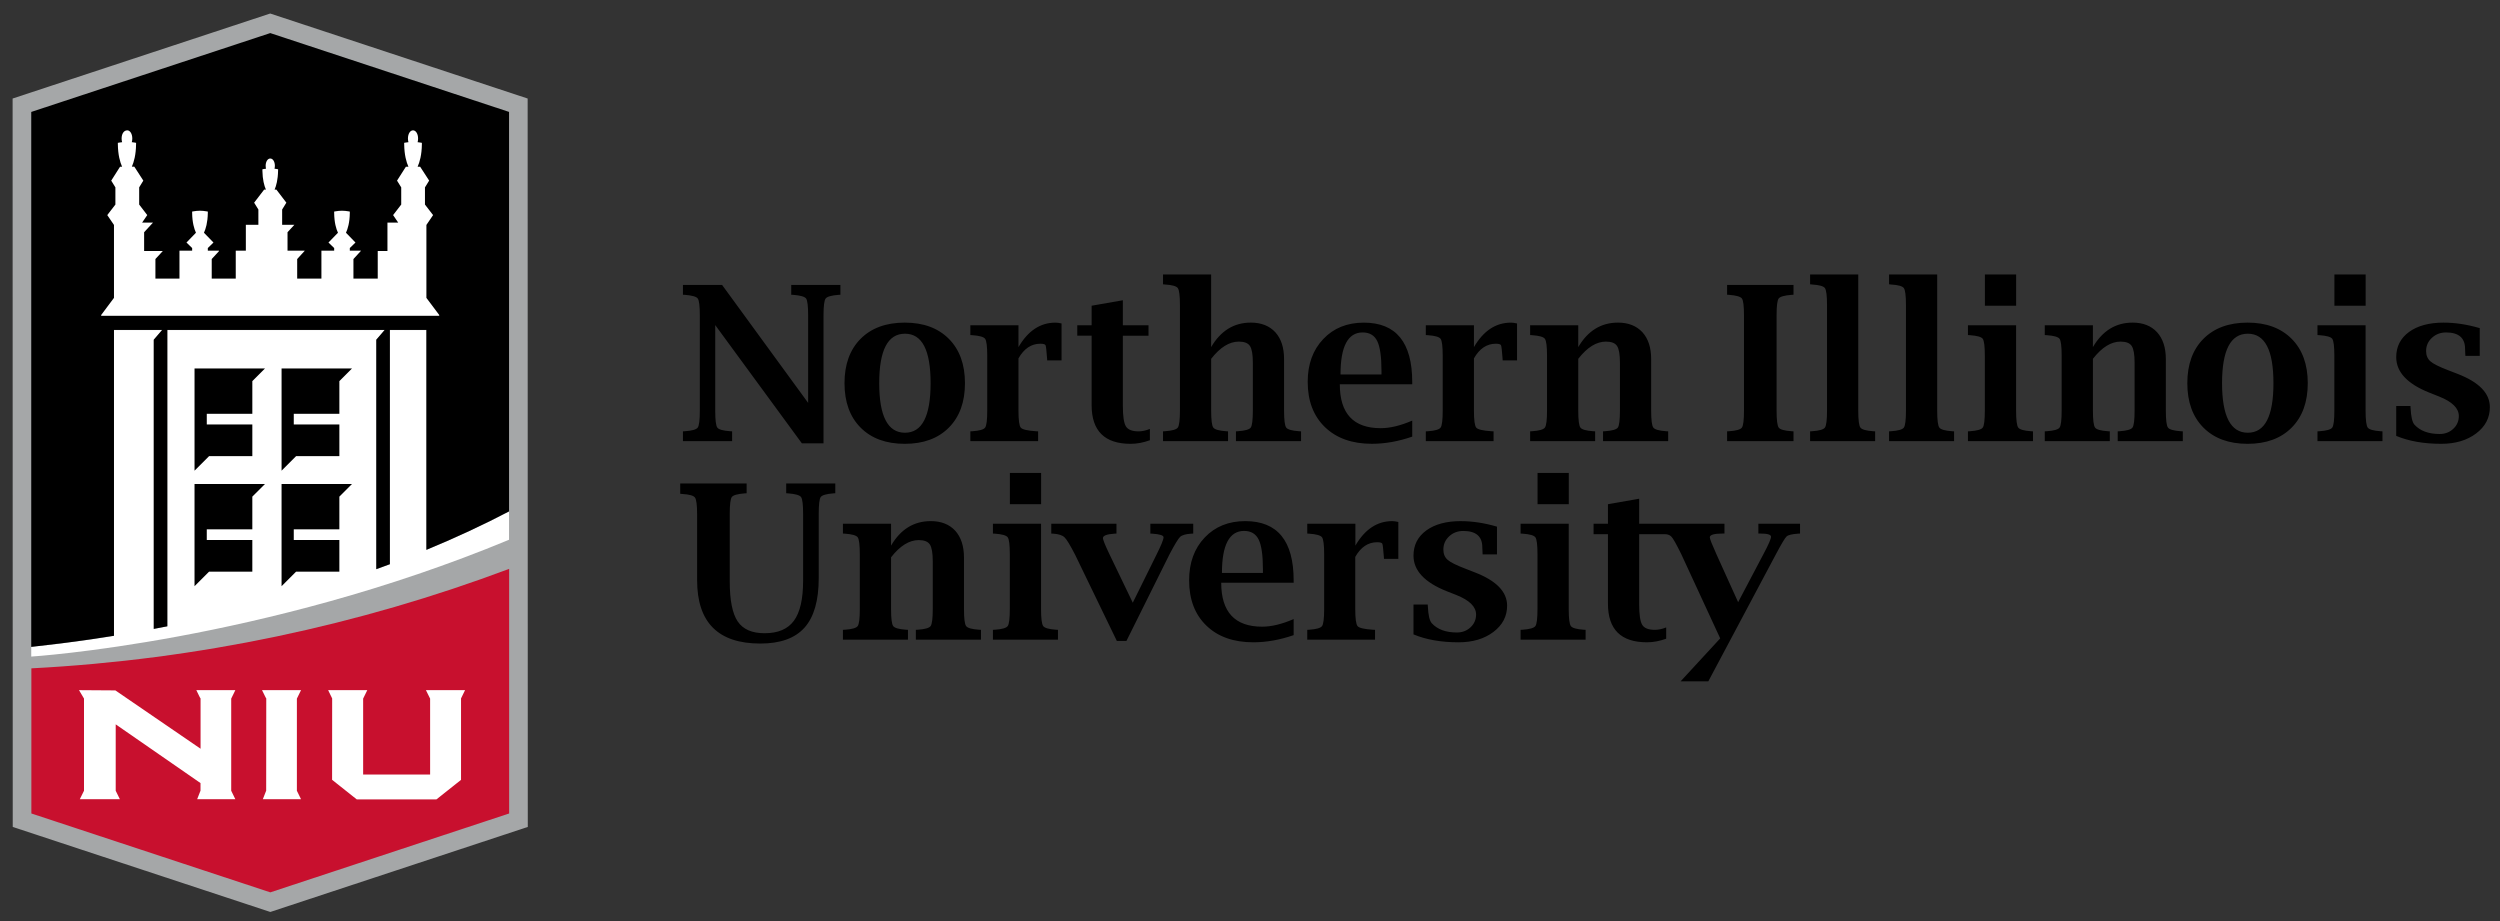 <svg viewBox="0 0 110.038 40.546" xmlns="http://www.w3.org/2000/svg"><rect x="0" y="0" width="110.038" height="40.546" fill="#333333" stroke="none"/><g transform="matrix(.625 0 0 -.625 -320.938 237.868)"><path d="m550.66 373.65-18.13 5.987-18.141-5.987.009-51.298 18.139-5.988 18.133 5.988z" fill="#a5a7a8"/><path d="m515.71 323.3 16.827-5.555 16.82 5.555v17.227c-10.556-3.961-21.861-6.391-33.647-7.006z" fill="#c8102e"/><path d="m549.35 344.57c-1.815-.951-3.76-1.858-5.821-2.709v15.485h-2.572v-16.495c-.317-.119-.636-.236-.957-.353v16.161l.591.687h-15.306v-20.868c-.319-.063-.637-.123-.957-.183v20.364l.591.687h-3.393v-21.536c-.506-.081-1.014-.161-1.527-.236-1.444-.212-2.879-.391-4.298-.545v-.679s16.315 1.031 33.649 8.227z" fill="#fff"/><g transform="matrix(.8 0 0 -.8 514.39 379.64)"><path d="m22.676 1.727-21.037 6.941v47.09c1.775-.193 3.569-.417 5.373-.682.641-.094 1.276-.194 1.91-.295v-26.92h4.24l-.738.859v25.455c.4-.075.797-.15 1.195-.229v-26.086h19.133l-.738.859v20.199c.401-.145.799-.291 1.195-.439v-20.619h3.215v19.357c2.576-1.064 5.009-2.198 7.277-3.387v-35.164l-21.025-6.941zm78.594 21.25v.865l.176.018c.626.037 1.001.142 1.125.314.124.172.188.672.188 1.498v9.283c0 .83-.064 1.33-.188 1.5-.124.171-.499.277-1.125.32l-.176.01v.865h5.723v-.865l-.174-.01c-.621-.044-.996-.149-1.123-.32-.126-.17-.188-.67-.188-1.5v-4.555c.396-.507.798-.887 1.203-1.139.405-.25.815-.375 1.23-.375.484 0 .81.127.98.385.171.256.256.748.256 1.473v4.211c0 .83-.062 1.33-.186 1.5-.124.171-.502.277-1.135.32l-.166.01v.865h5.732v-.865l-.176-.01c-.626-.044-1.003-.149-1.129-.32-.128-.17-.191-.67-.191-1.5v-4.527c0-1.009-.256-1.797-.77-2.367-.521-.564-1.242-.848-2.158-.848-.744 0-1.406.18-1.988.539-.581.36-1.083.898-1.504 1.617v-6.393h-4.238zm56.963 0v.863l.178.02c.626.037 1 .142 1.125.314.122.172.186.672.186 1.498v9.283c0 .83-.063 1.33-.186 1.5-.125.171-.499.277-1.125.32l-.178.01v.863h5.725v-.863l-.176-.01c-.621-.044-.995-.149-1.121-.32-.126-.17-.189-.67-.189-1.5v-11.979h-4.238zm6.951 0v.863l.176.02c.626.037 1 .142 1.125.314.122.172.186.672.186 1.498v9.283c0 .83-.063 1.33-.186 1.5-.125.171-.499.277-1.125.32l-.176.01v.863h5.723v-.863l-.174-.01c-.621-.044-.997-.149-1.123-.32-.126-.17-.189-.67-.189-1.5v-11.979h-4.236zm8.436 0v2.75h2.75v-2.75zm30.768 0v2.75h2.75v-2.75zm-145.38.92v.865l.176.008c.632.05 1.009.158 1.129.324.121.166.182.662.182 1.488v8.381c0 .826-.062 1.324-.186 1.494-.124.169-.499.276-1.125.318l-.176.01v.865h4.33v-.865l-.168-.01c-.631-.043-1.01-.15-1.133-.318-.125-.17-.186-.668-.186-1.494v-7.531l7.629 10.412h1.904v-11.262c0-.826.062-1.322.188-1.488.124-.166.501-.274 1.131-.324l.168-.008v-.865h-4.33v.865l.176.008c.634.05 1.012.158 1.133.324.119.166.18.662.18 1.488v7.699l-7.576-10.385h-3.445zm91.918 0v.863l.178.01c.631.049 1.007.158 1.127.324.121.168.182.662.182 1.488v8.383c0 .825-.062 1.322-.186 1.492s-.499.276-1.123.318l-.178.01v.863h5.846v-.863l-.168-.01c-.632-.043-1.009-.148-1.133-.318-.124-.17-.188-.667-.188-1.492v-8.383c0-.826.06-1.321.182-1.488.121-.166.501-.275 1.139-.324l.168-.01v-.863h-5.846zm-53.191 1.348-2.75.482v1.719h-1.264v.92h1.264v6.115c0 1.134.286 1.984.859 2.551.573.568 1.432.852 2.578.852.551 0 1.115-.106 1.691-.316v-.996c-.354.144-.685.215-.994.215-.564 0-.935-.146-1.115-.438-.179-.291-.27-.893-.27-1.803v-6.18h2.258v-.92h-2.258v-2.201zm-19.197 1.969c-1.649 0-2.946.478-3.891 1.428-.944.951-1.416 2.252-1.416 3.906 0 1.655.472 2.958 1.416 3.908.945.951 2.242 1.428 3.891 1.428 1.641 0 2.934-.476 3.879-1.428.945-.95 1.418-2.253 1.418-3.908 0-1.654-.473-2.955-1.418-3.906-.945-.95-2.238-1.428-3.879-1.428zm62.779 0c-.744 0-1.406.18-1.988.539-.584.36-1.085.898-1.506 1.617v-1.924h-4.236v.865l.176.01c.625.044.999.15 1.123.32.125.171.188.67.188 1.5v4.814c0 .83-.062 1.33-.188 1.5-.124.171-.498.277-1.123.32l-.176.01v.865h5.723v-.865l-.176-.01c-.621-.044-.995-.149-1.121-.32-.126-.17-.189-.67-.189-1.5v-4.555c.396-.507.797-.887 1.203-1.139.406-.25.817-.375 1.232-.375.482 0 .809.127.98.385.17.256.254.748.254 1.473v4.211c0 .83-.062 1.33-.186 1.5-.124.171-.502.277-1.133.32l-.168.01v.865h5.734v-.865l-.178-.01c-.626-.044-1.003-.149-1.129-.32-.128-.17-.191-.67-.191-1.5v-4.527c0-1.009-.256-1.797-.77-2.367-.521-.564-1.24-.848-2.156-.848zm45.305 0c-.744 0-1.406.18-1.988.539-.583.36-1.086.898-1.506 1.617v-1.924h-4.238v.865l.178.01c.625.044 1 .15 1.125.32.122.171.184.67.184 1.5v4.814c0 .83-.061 1.33-.184 1.5-.125.171-.5.277-1.125.32l-.178.01v.865h5.725v-.865l-.176-.01c-.623-.044-.995-.149-1.121-.32-.126-.17-.189-.67-.189-1.5v-4.555c.396-.507.797-.887 1.203-1.139.406-.25.816-.375 1.232-.375.482 0 .809.127.98.385.169.256.254.748.254 1.473v4.211c0 .83-.062 1.33-.186 1.5-.124.171-.502.277-1.135.32l-.166.01v.865h5.732v-.865l-.176-.01c-.626-.044-1.003-.149-1.129-.32-.128-.17-.189-.67-.189-1.5v-4.527c0-1.009-.258-1.797-.771-2.367-.521-.564-1.24-.848-2.156-.848zm10.123 0c-1.647 0-2.944.478-3.889 1.428-.945.951-1.416 2.252-1.416 3.906 0 1.655.471 2.958 1.416 3.908.945.951 2.241 1.428 3.889 1.428 1.641 0 2.936-.476 3.881-1.428.944-.95 1.416-2.253 1.416-3.908 0-1.654-.472-2.955-1.416-3.906-.945-.95-2.24-1.428-3.881-1.428zm17.262 0c-1.28 0-2.298.274-3.049.822-.751.549-1.129 1.288-1.129 2.217 0 1.314.978 2.357 2.928 3.131l.846.336c1.159.459 1.738 1.031 1.738 1.719 0 .446-.163.821-.49 1.125-.326.304-.727.455-1.199.455-.979 0-1.716-.273-2.215-.818-.194-.217-.307-.709-.344-1.477l-.008-.168h-1.256v2.631c1.109.465 2.434.697 3.969.697 1.24 0 2.261-.306 3.066-.912.806-.608 1.209-1.377 1.209-2.312 0-1.228-.952-2.206-2.853-2.938l-.836-.324c-.781-.297-1.297-.557-1.547-.777-.251-.22-.377-.522-.377-.906 0-.459.17-.845.51-1.16.34-.316.755-.475 1.242-.475 1.119 0 1.678.481 1.678 1.441l.018.445.01.176h1.264v-2.443c-1.101-.323-2.159-.484-3.174-.484zm-122.21.002c-1.331 0-2.416.719-3.252 2.156v-1.924h-4.236v.863l.176.01c.626.043 1 .15 1.125.32.122.171.186.67.186 1.5v4.814c0 .83-.063 1.33-.186 1.5-.125.171-.499.279-1.125.322l-.176.008v.863h5.965v-.863l-.178-.008c-.761-.05-1.211-.155-1.346-.316-.138-.161-.205-.663-.205-1.506v-4.592c.489-.861 1.13-1.291 1.924-1.291.266 0 .42.046.461.135.04.09.084.479.133 1.166l.01.168h1.264v-3.254c-.217-.049-.395-.072-.539-.072zm27.152 0c-1.469 0-2.66.48-3.572 1.443-.914.963-1.371 2.219-1.371 3.768 0 1.679.507 3.008 1.52 3.988 1.014.978 2.39 1.467 4.131 1.467 1.153 0 2.336-.21 3.551-.631v-1.412c-1.029.445-1.953.668-2.772.668-1.202 0-2.102-.321-2.703-.965-.601-.645-.9-1.612-.9-2.9h6.375v-.203c0-3.482-1.422-5.223-4.258-5.223zm12.945 0c-1.331 0-2.418.719-3.254 2.156v-1.924h-4.236v.863l.178.01c.625.043.999.15 1.123.32.125.171.186.67.186 1.5v4.814c0 .83-.061 1.33-.186 1.5-.124.171-.498.279-1.123.322l-.178.008v.863h5.965v-.863l-.176-.008c-.762-.05-1.211-.155-1.348-.316-.136-.161-.205-.663-.205-1.506v-4.592c.489-.861 1.13-1.291 1.924-1.291.266 0 .42.046.461.135.04.09.085.479.135 1.166l.008.168h1.266v-3.254c-.217-.049-.397-.072-.539-.072zm40.234.23v.865l.176.01c.626.044 1.002.148 1.127.318.122.171.184.672.184 1.502v4.814c0 .83-.061 1.33-.184 1.5-.125.171-.501.277-1.127.32l-.176.01v.865h5.725v-.865l-.176-.01c-.623-.044-.995-.149-1.121-.32-.126-.17-.189-.67-.189-1.5v-7.51h-4.238zm30.768 0v.865l.176.01c.626.044 1.001.148 1.125.318.124.171.186.672.186 1.502v4.814c0 .83-.062 1.33-.186 1.5-.124.171-.499.277-1.125.32l-.176.01v.865h5.723v-.865l-.174-.01c-.623-.044-.996-.149-1.123-.32-.126-.17-.189-.67-.189-1.5v-7.51h-4.236zm-84.053.633c.609 0 1.038.253 1.285.762.249.507.373 1.378.373 2.611v.326h-3.606c0-1.232.162-2.159.488-2.775.326-.616.813-.924 1.459-.924zm-40.289.111c.755 0 1.322.363 1.695 1.088.375.725.562 1.815.562 3.269 0 1.45-.188 2.54-.562 3.268-.374.729-.94 1.092-1.695 1.092-.756 0-1.324-.363-1.701-1.092-.378-.728-.566-1.818-.566-3.268 0-1.455.189-2.545.566-3.269s.945-1.088 1.701-1.088zm118.21 0c.756 0 1.322.363 1.695 1.088.376.725.562 1.815.562 3.269 0 1.45-.186 2.54-.562 3.268-.374.729-.939 1.092-1.695 1.092-.755 0-1.322-.363-1.701-1.092-.376-.728-.566-1.818-.566-3.268 0-1.455.19-2.545.566-3.269.379-.725.946-1.088 1.701-1.088zm-180.75 3.06v8.998l1.281-1.281h3.807v-2.789h-4.01v-.936h4.01v-2.877l1.115-1.115h-6.203zm7.662 0v8.998l1.279-1.281h3.809v-2.789h-4.014v-.936h4.014v-2.877l1.113-1.115h-6.201zm64.113 9.199v2.752h2.75v-2.752zm46.451 0v2.752h2.75v-2.752zm-75.471.922v.91l.176.018c.626.037 1.0.143 1.123.316.125.174.188.675.188 1.506v5.771c0 3.717 1.855 5.574 5.562 5.574 1.764 0 3.06-.467 3.893-1.402.833-.93 1.25-2.383 1.25-4.359v-5.65c0-.826.058-1.32.176-1.486.117-.166.49-.275 1.115-.324l.168-.01v-.863h-4.322v.863l.17.01c.637.049 1.017.158 1.137.324.121.166.182.66.182 1.486v5.875c0 1.619-.27 2.795-.809 3.527-.537.734-1.399 1.1-2.584 1.1-1.113 0-1.902-.347-2.367-1.039-.466-.693-.699-1.864-.699-3.516v-5.947c0-.826.06-1.32.182-1.486.121-.166.502-.275 1.137-.324l.168-.01v-.863h-5.844zm-42.756.049v8.998l1.281-1.281h3.807v-2.789h-4.01v-.936h4.01v-2.879l1.115-1.113h-6.203zm7.662 0v8.998l1.279-1.281h3.809v-2.789h-4.014v-.936h4.014v-2.879l1.113-1.113h-6.201zm119.51 1.297-2.748.484v1.719h-1.266v.92h1.266v6.113c0 1.134.285 1.986.857 2.553.573.568 1.434.85 2.58.85.551 0 1.115-.106 1.69-.316v-.994c-.352.142-.682.213-.992.213-.565 0-.936-.144-1.115-.436-.181-.291-.271-.891-.271-1.803v-6.18h2.26c.407 0 .576.219.576.219.149.145.436.656.865 1.529l3.432 7.424-3.486 3.781h2.439l5.957-11.197c.482-.91.795-1.43.934-1.557.14-.128.475-.209 1.008-.246l.176-.01v-.863h-3.668v.863h.17c.631 0 .945.094.945.279 0 .186-.222.697-.668 1.533l-2.228 4.229-1.91-4.217c-.39-.863-.584-1.358-.584-1.488 0-.223.373-.336 1.123-.336h.168v-.863h-7.508v-2.203zm-62.362 1.971c-.744 0-1.408.18-1.99.539-.583.36-1.083.898-1.504 1.617v-1.924h-4.238v.863l.176.01c.626.044 1.001.15 1.125.32.124.171.186.672.186 1.502v4.812c0 .83-.062 1.33-.186 1.5-.124.171-.499.279-1.125.322l-.176.008v.865h5.725v-.865l-.176-.008c-.621-.044-.996-.151-1.123-.322-.126-.17-.188-.67-.188-1.5v-4.553c.396-.507.797-.887 1.203-1.139.405-.25.816-.377 1.232-.377.482 0 .809.129.98.387.169.256.256.748.256 1.473v4.209c0 .83-.064 1.33-.188 1.5-.125.171-.5.279-1.133.322l-.168.008v.865h5.734v-.865l-.178-.008c-.626-.044-1.003-.151-1.129-.322-.128-.17-.189-.67-.189-1.5v-4.525c0-1.009-.258-1.799-.771-2.369-.52-.564-1.24-.846-2.156-.846zm27.688 0c-1.468 0-2.659.482-3.572 1.445-.915.963-1.371 2.219-1.371 3.768 0 1.679.506 3.008 1.52 3.986 1.012.98 2.39 1.469 4.131 1.469 1.151 0 2.336-.211 3.551-.631v-1.414c-1.029.446-1.953.67-2.772.67-1.202 0-2.102-.323-2.703-.967-.601-.645-.902-1.612-.902-2.9h6.377v-.203c0-3.482-1.42-5.223-4.258-5.223zm12.945 0c-1.333 0-2.416.719-3.252 2.156v-1.924h-4.238v.863l.176.012c.626.043 1 .148 1.125.318.122.171.188.672.188 1.502v4.812c0 .831-.065 1.332-.188 1.502-.125.17-.499.277-1.125.32l-.176.01v.863h5.967v-.863l-.19-.01c-.761-.05-1.211-.155-1.346-.316-.136-.161-.205-.663-.205-1.506v-4.59c.489-.861 1.13-1.291 1.924-1.291.266 0 .418.044.459.133.04.09.085.479.135 1.166l.01.168h1.264v-3.252c-.216-.049-.397-.074-.539-.074zm6.039 0c-1.281 0-2.296.274-3.049.822-.751.549-1.127 1.288-1.127 2.217 0 1.314.975 2.358 2.926 3.133l.848.334c1.157.459 1.736 1.031 1.736 1.719 0 .446-.164.821-.49 1.125-.328.304-.725.455-1.199.455-.978 0-1.715-.273-2.213-.818-.194-.217-.308-.711-.344-1.478l-.01-.166h-1.254v2.629c1.109.464 2.433.697 3.969.697 1.239 0 2.26-.303 3.064-.91.806-.608 1.209-1.379 1.209-2.314 0-1.228-.951-2.204-2.853-2.936l-.834-.326c-.781-.299-1.299-.555-1.549-.775-.251-.22-.375-.522-.375-.906 0-.459.169-.847.508-1.162.34-.316.755-.473 1.242-.473 1.119 0 1.678.479 1.678 1.44l.019.447.008.176h1.264v-2.443c-1.101-.323-2.159-.484-3.174-.484zm-41.199.232v.865l.176.008c.625.044 1.001.15 1.125.32.125.171.186.672.186 1.502v4.812c0 .83-.061 1.33-.186 1.5-.124.171-.5.279-1.125.322l-.176.008v.865h5.725v-.865l-.176-.008c-.623-.044-.997-.151-1.123-.322-.126-.17-.189-.67-.189-1.5v-7.508h-4.236zm5.137 0v.865l.178.008c.47.031.8.14.988.322.19.182.501.695.934 1.537l3.67 7.582h.848l3.785-7.613c.458-.873.771-1.386.938-1.545.169-.158.495-.252.979-.283l.176-.008v-.865h-3.775v.865l.166.008c.664.044.996.149.996.316 0 .199-.21.713-.625 1.543l-2.084 4.219-2.029-4.219c-.41-.849-.608-1.345-.596-1.488.019-.204.354-.327 1.012-.371l.178-.008v-.865h-5.736zm41.314 0v.865l.176.008c.626.044 1 .15 1.125.32.124.171.186.672.186 1.502v4.812c0 .83-.062 1.33-.186 1.5-.125.171-.499.279-1.125.322l-.176.008v.865h5.723v-.865l-.176-.008c-.621-.044-.995-.151-1.121-.322-.126-.17-.189-.67-.189-1.5v-7.508h-4.236zm-24.344.631c.609 0 1.038.255 1.287.764.249.507.373 1.378.373 2.611v.324h-3.606c0-1.232.162-2.157.488-2.773.326-.616.811-.926 1.457-.926z"/><path d="m10.088 10.289c-.3 0-.494.309-.494.721 0 .114.017.224.045.322-.083.007-.167.018-.248.033l-.129.023.002.133c.011.924.19 1.559.371 1.969h-.178l-.777 1.225.367.594v1.512l-.715.928.59.867v6.42l-1.145 1.531.047.049h29.695l.053-.049-1.147-1.531v-1.572-4.848l.588-.867-.715-.928v-1.512l.369-.596-.793-1.223h-.221c.181-.406.362-1.04.373-1.969v-.133l-.129-.023c-.081-.015-.161-.026-.246-.033.028-.099.041-.207.041-.322 0-.411-.192-.721-.445-.721-.255 0-.447.309-.447.721 0 .115.016.224.045.322-.085.007-.169.018-.25.033l-.129.023.004.133c.011.925.189 1.559.371 1.969h-.221l-.781 1.225.369.594v1.512l-.715.928.449.662h-.947v2.5h-.855v2.428h-2.139v-1.721l.66-.721v-.018h-.979v-.229l.498-.486-.836-.861c.158-.338.327-.894.338-1.732v-.131l-.127-.023c-.369-.068-.756-.068-1.123 0l-.129.023.002.131c.01.839.175 1.395.334 1.732l-.836.861.502.486v.229h-1.123v2.459h-2.133v-1.721l.654-.713v-.025h-1.504v-1.621l.6-.652h-1.074v-1.348l.371-.602-.877-1.148h-.16c.141-.326.295-.866.307-1.66l.004-.131-.129-.025c-.062-.013-.124-.019-.189-.027.021-.079.033-.164.033-.254 0-.365-.174-.643-.408-.643-.229 0-.404.278-.404.643 0 .09.013.175.031.254-.062.009-.125.015-.188.027l-.129.025v.131c.013.774.157 1.31.309 1.66h-.158l-.879 1.148.373.602v1.348h-1.103v2.273h-.889v2.459h-2.115v-1.721l.635-.689v-.049h-.979v-.229l.498-.486-.838-.861c.158-.339.327-.896.34-1.732l.002-.131-.131-.023c-.379-.069-.757-.068-1.123 0l-.129.023.002.131c.009.831.178 1.39.334 1.732l-.834.861.5.486v.229h-1.117v2.459h-2.117v-1.721l.639-.691v-.016h-1.633v-1.652l.777-.844v-.004h-.953l.451-.662-.711-.928v-1.512l.365-.594-.791-1.225h-.219c.181-.411.361-1.048.371-1.969l.002-.133-.129-.023c-.08-.015-.163-.026-.25-.035.03-.098.045-.205.045-.32 0-.411-.192-.721-.445-.721zm-4.244 49.279.439.74v8.115l-.369.746h3.527l-.367-.746v-5.844l7.465 5.17v.666l-.295.754h3.361l-.363-.746v-8.109l.363-.746h-3.434l.312.637.061.094v4.426l-7.5-5.135-3.201-.022zm16.111 0 .314.637.059.094-.008 8.117-.295.754h3.363l-.365-.746v-8.109l.365-.746h-3.434zm5.82 0 .354.73-.006 7.162 2.172 1.725h7.012l2.166-1.719v-7.168l.355-.73h-3.445l.369.746v6.682h-5.896v-6.682l.365-.746h-3.445z" fill="#fff"/></g></g></svg>